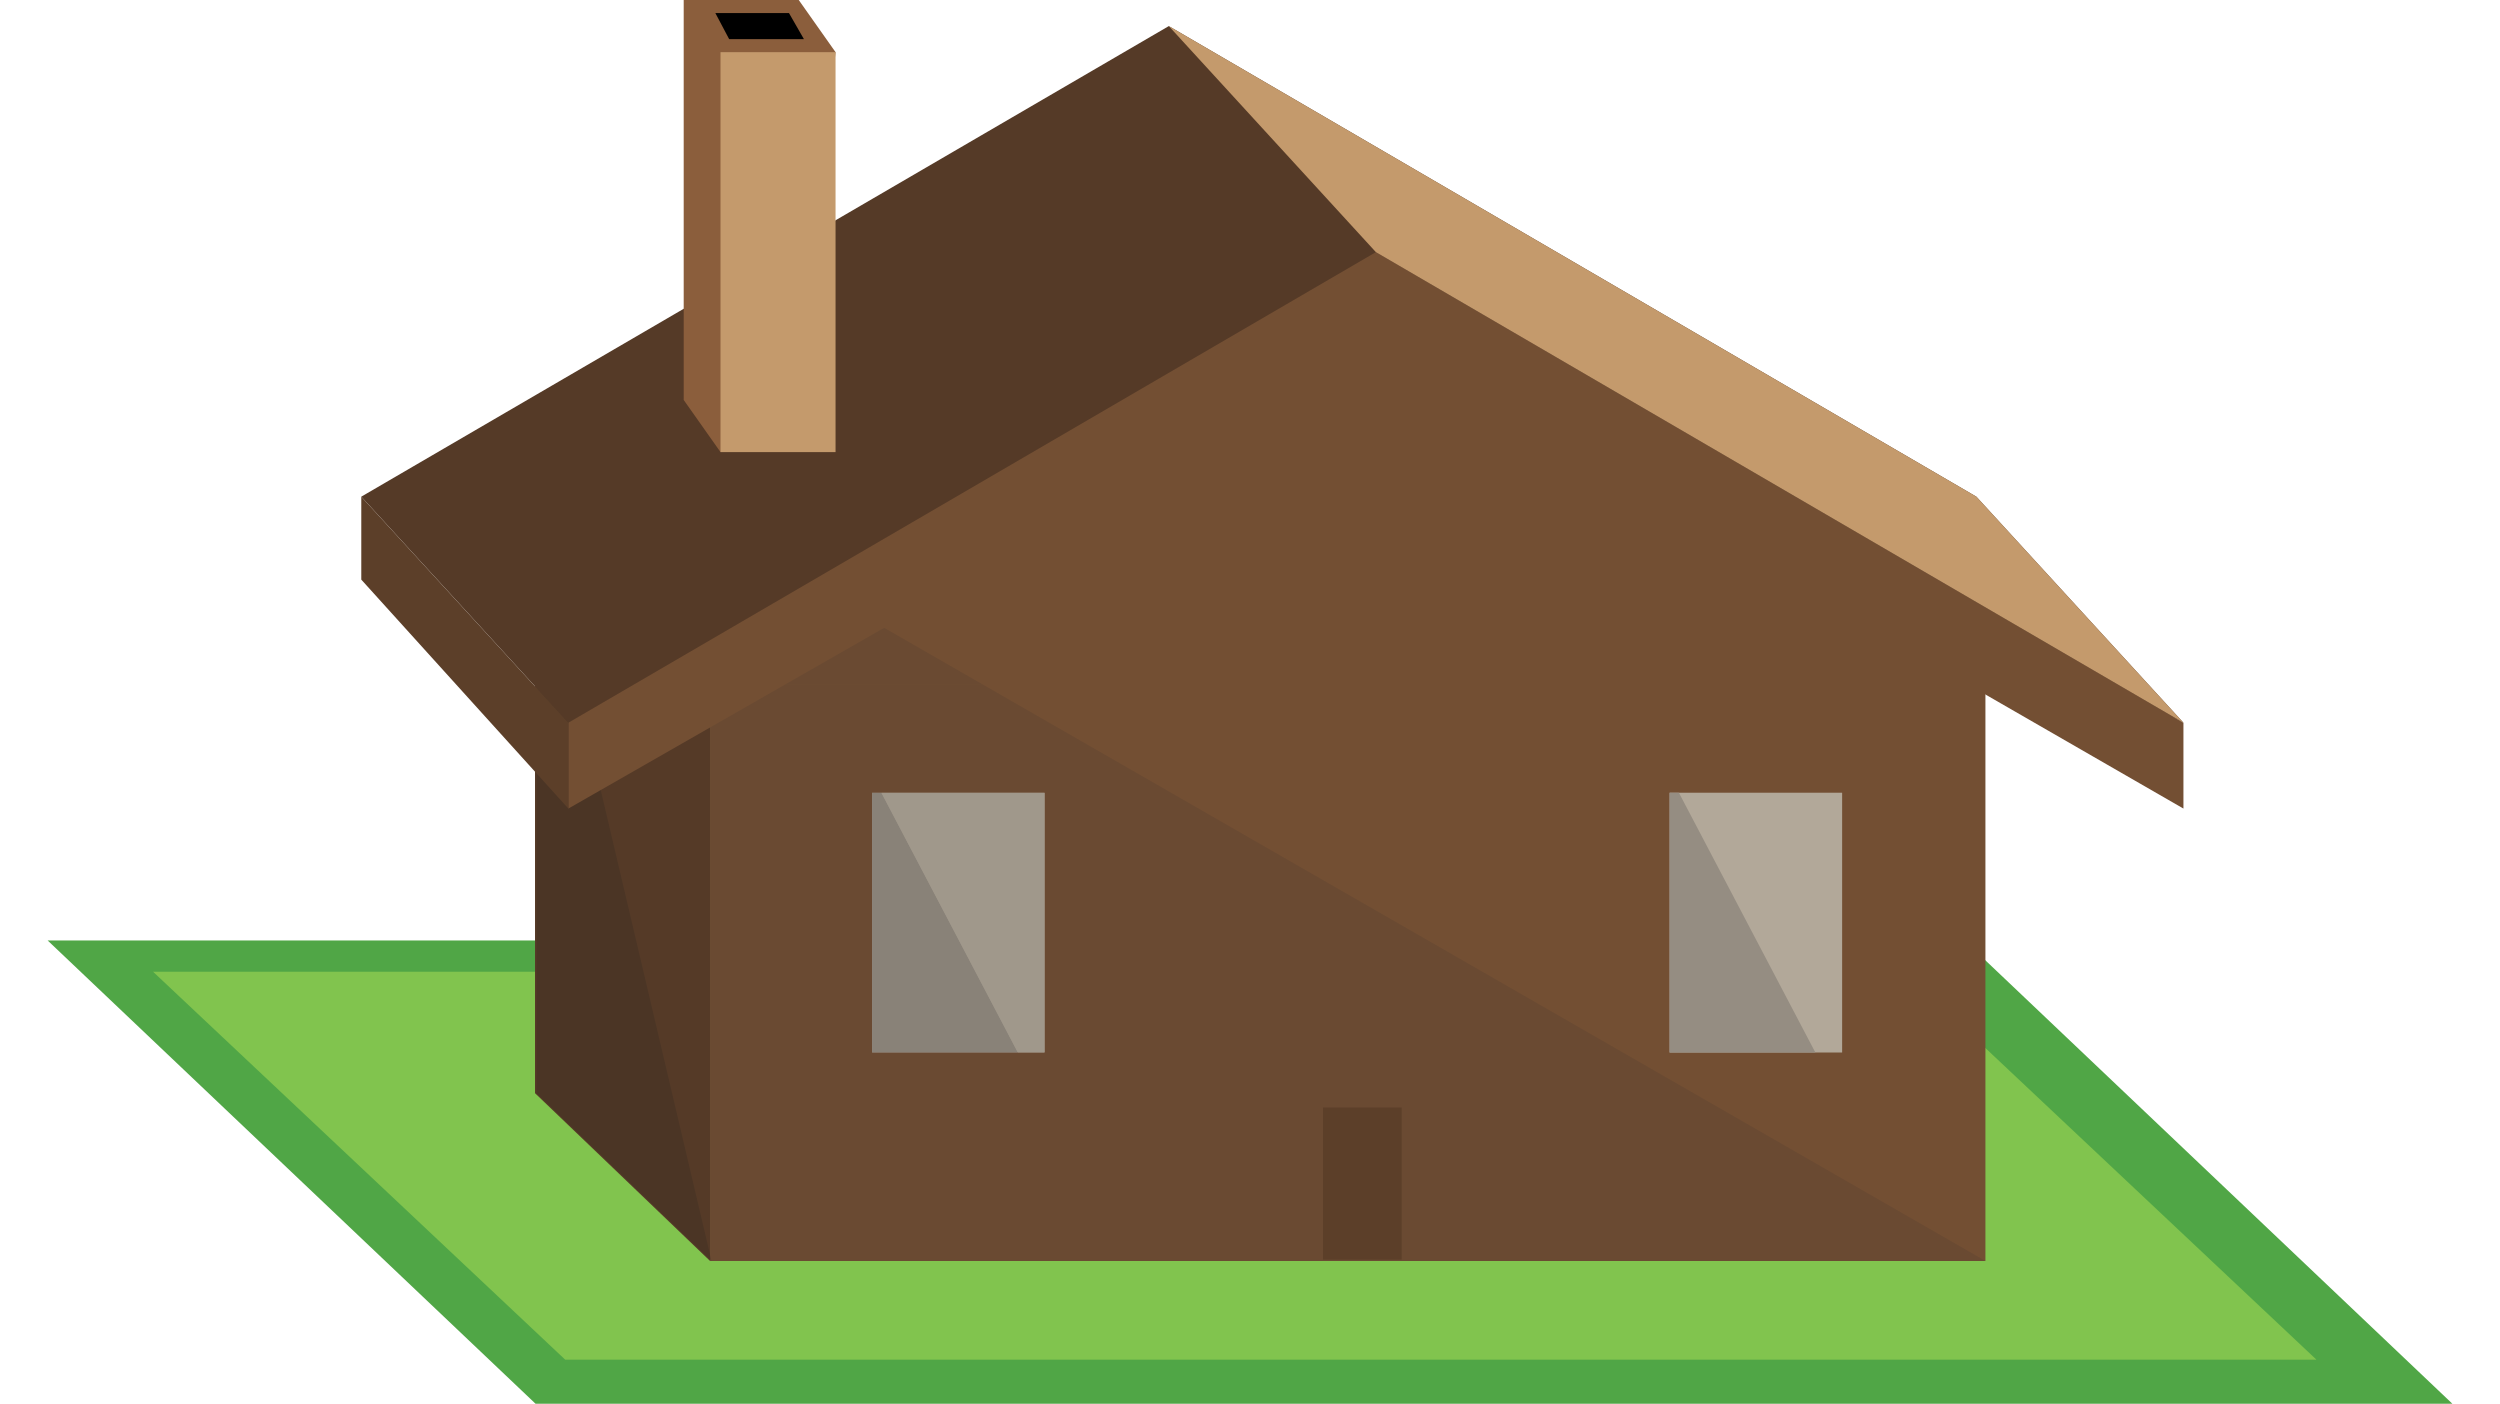<?xml version="1.0" encoding="utf-8"?>
<!-- Generator: Adobe Illustrator 17.0.0, SVG Export Plug-In . SVG Version: 6.00 Build 0)  -->
<!DOCTYPE svg PUBLIC "-//W3C//DTD SVG 1.1//EN" "http://www.w3.org/Graphics/SVG/1.1/DTD/svg11.dtd">
<svg version="1.1" id="Layer_1" xmlns="http://www.w3.org/2000/svg" xmlns:xlink="http://www.w3.org/1999/xlink" x="0px" y="0px"
	 width="262.25px" height="147.249px" viewBox="0 0 262.25 147.249" enable-background="new 0 0 262.25 147.249"
	 xml:space="preserve">
<polyline fill="#50A646" points="56.175,147.249 4.999,98.657 206.075,98.657 257.251,147.249 56.175,147.249 "/>
<polyline fill="#81C44E" points="59.291,142.631 16.059,101.937 199.765,101.937 242.997,142.631 59.291,142.631 "/>
<polyline fill="#553A27" points="189.91,114.675 74.483,132.274 56.122,114.675 56.122,54.244 189.91,54.244 208.271,71.843 
	189.91,114.675 "/>
<polyline fill="#553A27" points="74.483,71.843 56.122,54.244 142.908,31.861 189.91,54.244 208.271,71.843 74.483,71.843 "/>
<path fill="#734F33" d="M79.685,70.43c0,0,64.647-40.698,64.647-39.072s63.939,40.485,63.939,40.485l-35.611,3.97H75.581
	L79.685,70.43"/>
<polyline fill="#734F33" points="208.271,132.274 74.483,132.274 74.483,71.843 208.271,71.843 208.271,132.274 "/>
<polyline fill="#B2A899" points="109.58,110.408 91.479,110.408 91.479,83.156 109.58,83.156 109.58,110.408 "/>
<polyline fill="#B2A899" points="193.24,110.408 175.139,110.408 175.139,83.156 193.24,83.156 193.24,110.408 "/>
<polyline fill="#958D82" points="176.116,83.156 175.139,83.156 175.139,110.408 190.433,110.408 176.116,83.156 "/>
<path fill="#4F3726" d="M80.652,69.822l-6.168,2.021h4.124l1.077-1.413C79.685,70.43,80.023,70.217,80.652,69.822"/>
<path fill="#6A4A32" d="M92.749,65.859l-12.097,3.964c-0.629,0.395-0.967,0.608-0.967,0.608l-1.077,1.413h24.551L92.749,65.859"/>
<path fill="#6A4A32" d="M92.457,83.156h17.124v27.251H91.479V83.156H92.457 M103.159,71.843H78.608h-4.124v59.772l0.155,0.659
	l-0.155-0.149v0.149h133.787L103.159,71.843"/>
<polyline fill="#A0988B" points="109.58,83.156 92.457,83.156 106.773,110.408 91.479,110.408 91.479,83.156 91.479,110.408 
	109.58,110.408 109.58,83.156 "/>
<polyline fill="#898278" points="92.457,83.156 91.479,83.156 91.479,110.408 106.773,110.408 92.457,83.156 "/>
<polyline fill="#4B3525" points="56.278,54.392 56.278,114.675 74.483,132.125 74.483,131.615 56.323,54.436 56.278,54.392 "/>
<polyline fill="#4B3525" points="56.278,54.244 56.278,54.392 56.323,54.436 56.278,54.244 "/>
<polyline fill="#5C422E" points="74.483,131.615 74.483,132.125 74.638,132.274 74.483,131.615 "/>
<polygon fill="#553A27" points="59.621,75.813 37.899,52.1 122.609,2.736 207.32,52.1 229.042,75.813 144.331,32.983 "/>
<polygon fill="#8B5E3C" points="83.788,41.954 75.581,47.426 71.72,41.954 71.72,0 83.788,0 87.649,5.472 "/>
<rect x="75.581" y="5.472" fill="#C49A6C" width="12.068" height="41.954"/>
<polygon points="75.039,1.368 76.487,4.104 84.331,4.104 82.762,1.368 "/>
<polygon fill="#734F33" points="59.621,75.813 59.621,84.819 144.608,36.177 229.042,84.819 229.042,75.813 144.331,26.449 "/>
<polygon fill="#5C3F29" points="59.621,84.819 37.899,60.802 37.899,52.1 59.621,75.813 "/>
<polygon fill="#C49A6C" points="144.331,26.449 122.609,2.736 207.32,52.1 229.042,75.813 "/>
<rect x="138.78" y="116.176" fill="#5C3F29" width="8.256" height="15.959"/>
</svg>
